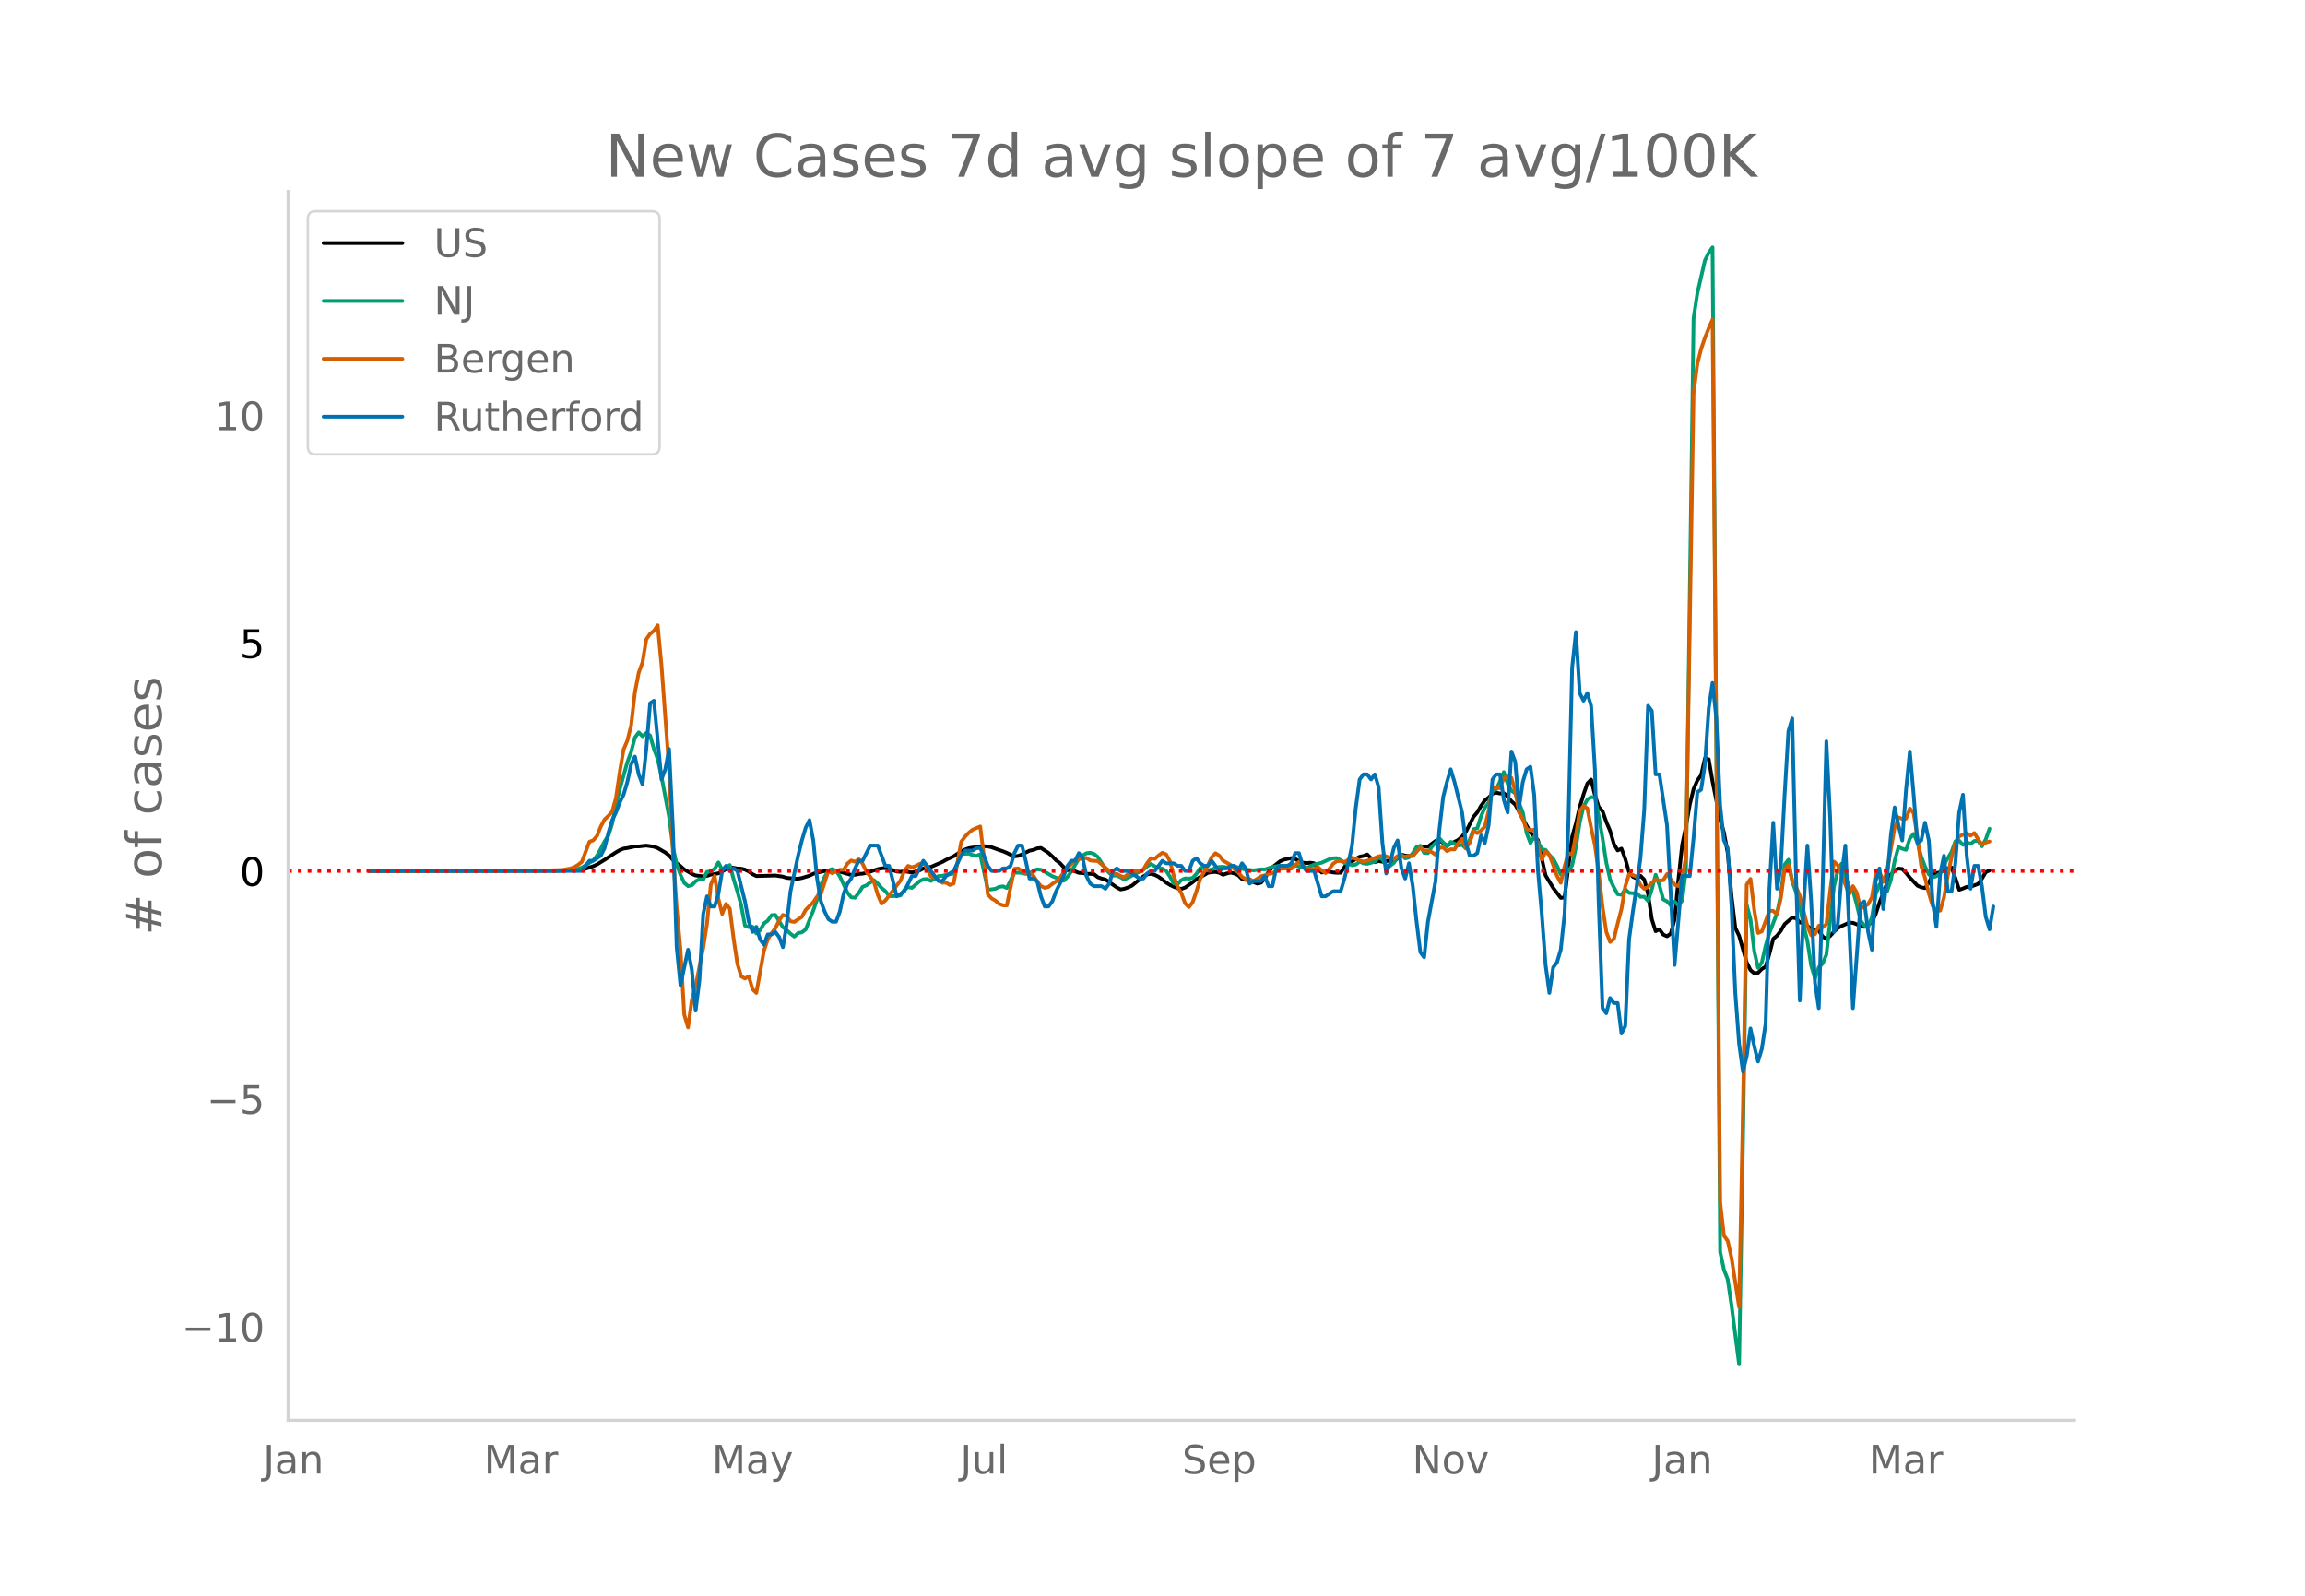 <svg height="864" viewBox="0 0 936 648" width="1248" xmlns="http://www.w3.org/2000/svg" xmlns:xlink="http://www.w3.org/1999/xlink"><defs><style>*{stroke-linecap:butt;stroke-linejoin:round}</style></defs><g id="figure_1"><path d="M0 648h936V0H0z" style="fill:#fff" id="patch_1"/><g id="axes_1"><path d="M117 576.72h725.4V77.76H117z" style="fill:none" id="patch_2"/><path clip-path="url(#p79d75ac873)" d="m149.973 353.66 77.039-.134 7.704-.279 1.54-.165 1.541-.304 3.082-1.022 1.54-.722 3.082-1.887 4.623-3.06 1.54-.883 1.541-.623 1.54-.21 3.082-.673 1.541.008 3.082-.334 3.081.452 1.541.566 3.082 1.772 1.54 1.24 1.541 1.798 1.541 1.322 1.54 1.16 1.542 1.385 3.081 1.778 1.54.644 3.083.364 1.54-.197 1.541-.532 1.54-.176 1.542-.335 1.54-.716 1.541-.951 1.541-.722 1.54.15 1.542.318 1.54.043 1.541.383 1.54.782 1.542 1.09 1.54.744 7.704-.216 3.082.468 1.54.48 3.082.307 1.541.055 1.54-.304 3.082-.933 1.541-.752 1.541-.497 3.082-.63 3.081.113 1.54-.123 1.542.265 4.622 1.32 1.54-.069 1.542-.328 1.54-.121 1.541-.294 4.622-1.55 1.541-.33 1.541-.08 1.54.266 3.082 1.12 1.541.13 1.54-.236 3.083.493 3.081-.826 1.54-.786 1.542-.46 1.54-.185 4.623-2.007 1.54-.873 3.082-1.447 3.082-1.979 1.54-.744 1.541-.544 1.541-.263 1.54-.105 3.082-.445 1.541.103 1.54.324 3.082 1.123 1.541.509 1.541.64 1.54.781 1.542.61 1.54-.14 1.541-.621 3.082-1.523 1.54-.3 1.541-.627 1.541-.177 3.082 2.008 1.54 1.41 1.541 1.598 1.541 1.112 1.54 1.667 1.542 1.24 1.54-.143 3.082 1.236 1.54.05 1.541.356 1.541-.015 1.541.139 1.54 1.226 1.542.554 1.54.366 4.623 3.244 1.54.798 1.541-.28 1.541-.545 1.54-.719 3.082-2.517 1.541-1.242 1.541-.82 1.54-.192 1.542.4 1.54.769 1.541 1.108 1.54 1.252 1.542.943 1.54.768 1.541.575 1.541.27 1.54-.523 3.082-2.2 1.541-1.219 1.54-.897 1.542-.765 1.54-.932 1.541-.236 1.541-.121 1.54.36 1.542.804 1.54-.53 1.541-.348 1.54.372 1.542.686 1.54 1.575 1.541.357 1.541-.267 1.54 1.104 1.542.626 1.54-.344 1.541-1.716 1.541-2.786 1.54-1.75 3.082-2.421 1.541-.674 3.082-.664 1.54.332 1.541.906 1.541.634 1.54.171 1.542-.147 1.54.224 1.541 2.17 1.54 1.584 1.542-.366 1.54.026 1.541.31 1.541.143 1.54-.059 1.542-2.27 1.54-2.043 1.541-.19 1.541-1.105 1.54-.87 1.542-.298 1.54-.618 3.082 3.14 1.54-.474 1.541.294 3.082-.488 1.54.54 3.082-2.974 1.541.447 1.54.095 1.542-.238 1.54-1.613 1.541-1.924 3.082.008 3.081-2.294 1.541-.316 1.54 1.177 1.542 1.01 4.622-2.305 1.54-1.363 1.542-1.93 3.081-6.058 1.541-1.829 1.54-2.667 1.542-2.181 1.54-1.165 1.541-1.573 1.54-.408 1.542.349 1.54-.13 1.541 1.483 1.541 1.775 1.54 1.371 6.164 11.31 3.081 3.176 1.541 7.45 1.541 6.84 3.082 5.058 3.081 4.037 1.54-.13 3.083-24.717 1.54-5.398 1.541-6.647 1.54-5.094 1.542-4.466 1.54-1.567 1.541 6.295 1.541 4.818 1.54 1.673 1.542 4.395 1.54 3.639 1.541 5.302 1.54 2.632 1.542-.721 1.54 4.187 1.541 5.396 1.541 1.821 1.54.733 1.542-1.108 1.54 1.552 1.541 5.79 1.54 10.298 1.542 4.859 1.54-.74 1.541 2.106 1.541.707 1.54-1.106 1.542-5.803 1.54-16.046 1.541-14.275 1.541-7.44 1.54-8.813 1.542-6.325 1.54-3.466 1.541-2.159 1.54-6.84 1.542.384 1.54 9.053 3.082 15.33 1.54 5.343 1.542 8.32 1.54 17.496 1.541 12.905 1.54 3.237 3.082 10.78 1.541 3.165 1.541 1.29 1.54-.217 1.542-1.572 1.54-.888 1.541-5.306 1.54-6.027 1.542-1.275 1.54-1.986 1.541-2.685 3.082-2.675 1.54.283 1.541 1.685 1.541.26 1.541 1.077 1.54 1.412 3.082.57 1.541 2.38 1.54 1.087 1.542-1.309 1.54-1.709 1.541-1.457 1.541-.845 3.082-1.359 1.54.06 1.541.59 1.54.76 1.542.295 1.54-.794 1.541-1.157 1.541-3.243 1.54-4.662 3.082-7.857 1.541-3.536 1.54-1.709 1.542-.71 1.54.145 1.541 1.627 1.541 1.885 3.082 3.269 1.54.684 1.541.309 1.541-2.205 1.54-3.26 1.542-.65 1.54-.28 1.541-.964 1.54-.593 1.542-.431 1.54 4.311 1.541 4.755 1.541-.527 1.54-.66 1.542-.048 3.081-1.15 1.54-2.152 1.542-2.625 1.54-.671h0" style="fill:none;stroke:#000;stroke-linecap:round;stroke-width:1.5" id="line2d_1"/><path clip-path="url(#p79d75ac873)" d="m149.973 353.656 77.039-.097 4.622-.228 1.54-.185 1.542-.323 1.54-.485 4.623-2.912 1.54-1.964 1.541-2.792 1.541-3.04 1.541-2.27 1.54-4.85 1.542-7.466 1.54-6.573 3.082-10.99 1.54-4.163 1.541-5.855 1.541-2.039 1.541 1.567 1.54-1.358 1.542 1.05 1.54 5.42 1.541 4.142 1.54 7.086 3.082 16.33 1.541 12.11 1.541 7.222 1.54 4.224 1.542 3.27 1.54 1.337 1.541-.351 1.54-1.648 1.542-.827 1.54.17 1.541-3.159 1.541-.104 1.54-1.092 1.542-2.609 1.54 2.96 3.082-1.889 1.54 5.685 1.542 5.06 1.54 5.519 1.541 8.323 1.54.635 1.542-.212 1.54 2.755 1.541-1.293 1.541-2.761 1.54-1.123 1.542-2.236 1.54-.092 3.082 4.962 1.54 1.231L321 379.15l1.541 1.172 1.541-1.431 1.54-.304 1.542-1.17 3.081-7.672 1.541-4.477 1.54-5.848 1.542-3.357 1.54-2.538 1.541-.664 1.54.734 1.542 2.236 3.081 6.603 1.541 1.926 1.54.168 1.542-1.943 1.54-2.466 1.541-.604 1.54-1.188 1.542-.931 1.54 1.399 1.541 1.794 1.541 1.256 1.54 1.997 1.542.06 3.081-.27 1.54-2.341 1.542-1.06 1.54.307 3.082-2.683 1.54-.81 1.542-.11 1.54.795 1.541-.904 1.541-1.088 1.54-.085 1.542-.402 3.081-.553 1.54-4.196 1.542-3.78 3.081-.075 1.541.564 1.54.327 1.542-.642 3.081 14.335 1.54-.106 1.542-.234 1.54-.768 1.541-.208 1.541.672 3.082-6.208 1.54-.025 1.541.11 1.541.413 1.54-.32 1.542-.852 1.54-.718 1.541.189 1.54.825 3.082 1.8 1.541.606 1.541.891 1.54.353 1.542-1.58 1.54-2.198 3.082-5.193 1.54-1.282 1.541-.927 1.541-.19 1.541.496 1.54 1.212 3.082 4.864 1.541 1.639 1.54 1.06 1.542-.054 1.54.752 1.541.89 3.082-1.564 4.622-2.404 1.541-1.386 1.54-.96 1.542.943 1.54.625 1.541.3 1.54.945 1.542 2.3 1.54 2.824 1.541.317 1.541-1.716 1.54-.69 1.542.12 1.54-.278 1.541-1.722 1.54-2.362 1.542.176 1.54.9 4.623-1.486 1.54-.04 1.541.24 1.541-.381 1.54-.07 3.083 1.033 1.54.28 3.082.356 3.081-.417 1.541.032 3.082-1.027 3.081-.48 1.541.263 1.54-.123 1.542-.48 1.54.24 3.082.86 1.54.218 3.082-1.47 3.082-.737 3.081-1.401 1.541-.396 1.541-.082 1.54.869 1.542 1.131 1.54.153 1.541.757 1.541-.287 1.54-1.206 1.542.738 1.54.177 3.082-.84 1.54-1.733 1.541.812 1.541 2.532 1.541.058 1.54-1.174 1.542-2.474 1.54-.863 1.541 1.483 1.54-.38 1.542-1.718 1.54-2.54 1.541-.5 1.541 2.91 1.54.086 1.542-2.569 1.54-1.585 1.541-1.899 3.082 3.372 1.54-1.888 3.082 1.494 1.54-.333 1.542 1.535 1.54-3.485 1.541-4.339 1.541-.412 1.54-4.92 1.542-3.454 1.54-2.056 1.541-4.61 1.54-.773 1.542-3.33 1.54-3.67 1.541 4.747 1.541 2.842 1.54 1.006 3.082 7.842 1.541 8.355 1.54 4.027 1.542-2.554 1.54 2.092 1.541 2.94 1.541.338 1.54 2.005 1.542 1.578 1.54 2.789 1.541 3.552 3.082-1.252 1.54-2.398 1.541-7.415 1.541-10.011 1.54-6.556 1.542-2.77 1.54-.968 1.541.164 1.541 7.598 1.54 8.901 1.542 9.934 1.54 6.814 1.541 3.227 1.54 2.768 1.542.242 1.54-2.268 1.541 1.5 1.541.145 1.54-.074 1.542 1.52 1.54-.036 1.541 1.735 1.54-4.745 1.542-5.9 1.54 4.292 1.541 5.69 1.541.814 1.54 1.662 1.542-1.582 1.54 1.659 1.541-2.086 1.541-12.562 3.082-223.875 1.54-10.157 3.082-13.364 1.54-3.118 1.541-2.156 3.082 407.887 1.54 7.213 1.542 3.992 1.54 10.515 3.082 23.993 1.54-88.83 1.541-97.771 1.541 5.837 1.541 13.015 1.54 6.73 1.542-2.236 1.54-6.817 1.541-5.145 3.082-8.078 1.54-7.552 1.541-12.102 1.541-1.973 1.54 8.807 1.542 4.333 1.54 5.725 1.541 7.749 1.541 6.43 1.54 9.99 1.542 5.175 1.54-4.545 1.541-1.493 1.54-3.671 3.082-27.622 1.541-6.56 1.541-2.707 1.54 4.67 1.542 5.04 1.54 1.132 1.541 5.721 1.54 6.52 1.542 1.992 1.54.672 1.541-4.041 1.541-9.359 1.54-3.92 1.542 2.681 1.54.108 1.541-4.651 1.54-7.749 1.542-5.595 1.54.69 1.541.458 1.541-4.614 1.54-1.877 1.542 3.561 1.54 5.664 1.541 4.037 1.541 3.193 1.54 1.205 1.542-.461 1.54-1.093 1.541-3.597 3.082-5.24 1.54-4.273 1.541-.221 1.541 1.685 1.54-1.041 1.542.648 1.54-1.18 1.541-.074 1.54 2.228 1.542-2.783 1.54-4.345h0" style="fill:none;stroke:#009e73;stroke-linecap:round;stroke-width:1.5" id="line2d_2"/><path clip-path="url(#p79d75ac873)" d="m149.973 353.656 67.794-.1 6.163-.143 4.623-.162 3.081-.587 1.54-.527 1.542-.931 1.54-1.236 3.082-8.143 1.54-.607 1.542-1.742 1.54-3.829 1.541-2.896 1.541-1.459 1.54-1.721 1.542-5.55 1.54-10.533 1.541-9.095 1.54-3.646 1.542-6.158 1.54-13.45 1.541-7.96 1.541-4.233 1.54-9.358 1.542-2.188 1.54-1.236 1.541-2.228 1.54 16.245 3.082 41.91 1.541 33.846 1.541 22.727 1.54 16.812 1.542 26.535 1.54 5.185 1.541-11.201 1.54-5.651 3.083-15.435 1.54-9.925 1.541-15.78 1.54-3.544 1.542 9.378 1.54 6.057 1.541-4.052 1.541 1.904 1.54 12.154 1.542 10.25 1.54 5.104 1.541.89 1.54-.91 1.542 5.266 1.54 1.478 3.082-17.095 1.54-4.639 1.542-2.512 1.54-1.985 1.541-3.16 1.54-2.268 1.542.527 1.54 2.066 1.541.243 3.082-2.046 1.54-2.836 3.082-3.12 1.541-2.268 1.54-1.073 3.082-9.44 1.541 1.054 1.54-.79 1.542-.628 1.54.02 1.541-2.552 1.541-1.256 1.54.506 1.542-.992 1.54 1.762 1.541 3.282 1.54 1.944 1.542 2.248 1.54 5.145 1.541 3.606 1.541-1.276 6.163-8.102 1.54-3.87 1.542-2.065 1.54.587 1.541-.527 1.541-.85 1.54-.446 1.542 2.107 1.54 3.423 1.541.527 1.541.83 1.54 1.175 1.542-.02 1.54.931 1.541-.587 3.082-16.995 1.54-2.025 1.541-1.6 1.541-1.236 3.082-1.296 1.54 12.66 1.541 14.908 1.54 1.64 1.542.892 1.54 1.336 1.541.568 1.541.06 3.082-14.887 1.54-.163 1.541 1.054 1.541.85 1.54-.06 1.542 1.053 1.54 2.512 1.541 1.782 1.54.71 1.542-.386 1.54-1.215 1.541-1.033 1.541-1.479 1.54-2.106 1.542-1.844 3.081-3.18 1.54-.445 1.542-.142 1.54-.304 1.541 1.013 3.082.263 6.163 5.287 1.54-.122 1.541.892 1.541.465 1.541-1.336 1.54-.932 3.082-.345 1.541-.486 1.541-2.633 1.54-1.985 1.542.284 1.54-1.357 1.541-1.135 1.54.669 1.542 2.754 1.54 5.834 1.541 4.517 1.541 2.633 1.54 4.132 1.542 1.56 1.54-2.046 1.541-4.497 1.54-5.003 3.082-5.428 1.541-3.342 1.541-1.58 1.54.952 1.542 2.046 3.081 1.742 1.54 1.742 1.542 1.276 1.54 1.843 1.541.87 1.541.203 1.54.628 1.542-.911 1.54-1.053 1.541-.365 1.541-.587 1.54-.243 3.082-1.803 3.082-.203 1.54.142 3.082-2.816 3.082 2.877 1.54.324 1.541-.365 1.541-.648 1.54 1.337 1.542 1.094 1.54-1.742 1.541-2.066 1.541-1.074h1.54l1.542.365 3.081-1.742 1.541.445 1.54.73 1.542.384 1.54-.303 3.082-1.155 1.54-.668 1.541-.203 1.541.182 1.541.79 1.54.284 1.542-1.215h1.54l1.541.303 1.54-.344 1.542.162 1.54-1.944 1.541-1.459 1.541 1.175 1.54-.081 1.542.648 1.54 1.053 1.541-2.775 1.54-.222 1.542 1.539 1.54-.75 1.541.061 1.541-2.592 1.54-1.702 1.542 3.646 1.54-2.066 1.541-4.618 1.541.729 1.54-1.074 1.542-1.62 1.54-6.421 1.541-9.52 1.54.263 1.542.122 1.54-4.193 1.541-.588 1.541.628 1.54 5.348 1.542 8.487 1.54 2.977 1.541 3.788 1.54.648 1.542-.263 1.54 6.907 1.541 5.186 1.541-3.2 1.54 1.437 1.542 3.95 1.54 4.457 1.541 2.815 1.54-6.684 1.542-5.368 1.54.608 1.541-8.001 1.541-9.763 1.54-2.006 1.542.993 1.54 7.88 1.541 7.048 1.541 11.262 1.54 13.794 1.542 10.189 1.54 4.091 1.541-1.195 1.54-6.34 1.542-5.854 1.54-9.236 1.541-4.922 1.541.385 1.54.648 1.542 3.423 1.54 1.499 1.541-.77 1.54-1.762 1.542-1.215 1.54.405 1.541-.122 1.541-2.511 3.082 4.294 1.54.587 1.541-3.605 1.541-8.265 3.082-188.214 1.54-12.052 1.541-6.037 1.54-4.517 1.542-3.889 1.54-3.504 1.541 171.504 1.541 186.878 1.54 13.632 1.542 2.167 1.54 6.907 3.082 19.912 1.54-78.713 1.541-92.832 1.541-2.309 1.541 12.74 1.54 9.217 1.542-.648 3.081-8.426 1.54.141 1.542 1.439 1.54-6.705 1.541-11.708 1.541-1.701 1.54 6.42 1.542 2.432 1.54 3.727 3.082 12.274 1.54 3.667 1.542-.426 1.54-3.443 1.541.668 1.54-1.235 1.542-13.51 1.54-11.931 1.541 1.458 1.541 3.727 3.082 8.143 1.54-3.363 1.541 2.553 1.54 6.522 1.542-.75 1.54-.992 1.541-2.836 1.541-9.58 1.54-.831 1.542 4.193 1.54-4.538 3.082-17.642 1.54-4.031 1.542.608 1.54-.102 1.541-4.091 1.54 1.884 1.542 9.864 1.54 11.627 1.541 4.76 1.541 6.32 1.54 5.063 1.542 1.904 1.54.02 1.541-5.367 1.54-8.953 1.542-7.373 1.54-5.47 1.541-3.017 3.082-1.236 1.54.973 1.541-1.054 1.541 2.552 1.54 2.168 1.542-.83 1.54-.467h0" style="fill:none;stroke:#d55e00;stroke-linecap:round;stroke-width:1.5" id="line2d_3"/><path clip-path="url(#p79d75ac873)" d="M149.973 353.656h86.283l3.082-4.126h1.54l3.082-2.063 1.541-3.095 1.541-6.19 1.54-5.159 1.542-3.094 1.54-4.127 1.541-3.095 1.54-5.158 1.542-7.222 1.54-3.095 1.541 7.222 1.541 4.126 1.54-14.443 1.542-18.57 1.54-1.031 3.082 31.981 1.54-4.126 1.541-8.254 1.541 31.981 1.541 48.488 1.54 15.475 3.082-14.443 1.541 8.253 1.54 16.506 1.542-12.38 1.54-26.822 1.541-7.222 1.541 4.127h1.54l1.542-5.159 1.54-9.285 1.541-2.063 1.541 2.063 1.54-1.031 1.542 1.031 3.081 12.38 1.54 8.253 1.542 4.127 1.54-2.063 1.541 5.158 1.541 2.063 1.54-4.126h1.542l1.54-1.032 1.541 2.063 1.54 4.127 1.542-9.285 1.54-13.411 3.082-14.443 1.54-6.19 1.542-5.159 1.54-3.095 1.541 8.254 1.541 15.474 1.54 9.285 1.542 4.127 1.54 3.095 1.541 1.031h1.54l1.542-4.126 1.54-7.222 1.541-4.126 1.541-2.064 1.54-4.126 1.542-3.095h1.54l3.082-6.19h3.081l3.082 8.253h1.54l3.082 12.38 3.082-2.063 3.082-6.19h1.54l3.082-6.19 6.163 8.253h1.54l1.542-2.063 3.081-2.064 3.082-6.19 1.54-2.063h3.082l1.54-1.031h1.542l1.54 3.095 1.541 4.126 1.54 2.063h3.082l1.541-1.031h1.541l1.54-1.032 1.542-5.158 1.54-3.095h1.541l1.541 6.19 1.54 7.221h1.542l1.54 1.032 1.541 6.19 1.54 4.127h1.542l1.54-2.064 1.541-4.126 3.082-6.19 1.54-4.127 1.541-2.063h1.541l1.54-3.095 1.542 2.063 1.54 7.222 1.541 3.095 1.541 1.031h3.082l1.54 1.032 1.541-2.063 1.54-5.159 1.542-1.031 1.54 1.031h3.082l4.622 3.095h1.541l1.541-2.063 1.54-1.032h1.542l3.081-4.126 1.54 1.032h3.082l1.541 1.031h1.541l1.54 2.063h1.542l1.54-4.126 1.541-1.032 1.54 2.064 1.542 1.031h1.54l1.541-2.063 3.082 4.126 1.54-1.031h1.541l1.541-1.032h1.54l1.542 2.063 1.54-3.094 1.541 2.063 1.541 6.19 1.54-1.032h3.082l1.541-2.063 1.541 4.126h1.54l1.542-7.221 1.54-1.032h3.082l1.54-1.031 1.541-4.127h1.541l1.541 5.158 1.54 2.063h3.082l3.082 10.317h1.54l3.082-2.063h3.082l1.54-5.159 1.541-6.19 1.541-7.221 1.541-15.475 1.54-11.348 1.542-2.063h1.54l1.541 2.063 1.54-2.063 1.542 5.158 1.54 22.696 1.541 12.38 1.541-4.126 1.54-6.19 1.542-3.095 1.54 11.348 1.541 4.126 1.54-6.19 1.542 9.285 1.54 14.443 1.541 12.38 1.541 2.064 1.54-14.444 3.082-16.506 1.541-20.633 1.54-13.411 1.542-6.19 1.54-5.158 1.541 5.158 3.082 12.38 1.54 12.38 1.541 5.158h1.541l1.541-1.032 1.54-7.222 1.542 3.095 1.54-7.221 1.541-18.57 1.54-2.063h1.542l1.54 10.316 1.541 5.159 1.541-24.76 1.54 4.127 1.542 18.57 1.54-10.317 1.541-5.158 1.54-1.032 1.542 11.348 1.54 30.95 1.541 17.538 1.541 20.633 1.54 11.348 1.542-10.317 1.54-2.063 1.541-5.158 1.54-14.443 1.542-36.108 1.54-63.962 1.541-14.444 1.541 24.76 1.54 3.095 1.542-3.095 1.54 5.158 1.541 25.792 1.541 54.677 1.54 42.298 1.542 2.063 1.54-6.19 1.541 2.063h1.54l1.542 12.38 1.54-3.095 1.541-35.076 1.541-11.348 1.54-10.317 1.542-11.348 1.54-19.601 1.541-42.298 1.54 2.064 1.542 25.79h1.54l3.082 20.634 3.082 56.74 3.081-36.107h3.082l1.54-15.475 1.541-18.57 1.541-1.031 1.54-10.317 1.542-22.696 1.54-10.317 1.541 14.444 1.541 35.076 1.54 14.443 1.542 3.095 1.54 23.728 1.541 35.076 1.54 20.633 1.542 11.348 1.54-6.19 1.541-11.348 1.541 7.221 1.54 6.19 1.542-5.158 1.54-10.317 1.541-54.677 1.54-26.823 1.542 26.823 1.54-9.285 1.541-28.886 1.541-25.791 1.54-5.158 1.542 63.962 1.54 50.55 1.541-38.17 1.541-24.76 1.54 22.696 1.542 33.013 1.54 10.317 1.541-48.488 1.54-59.836 1.542 30.95 1.54 46.424 1.541-3.095 1.541-19.601 1.54-12.38 3.082 66.026 3.082-42.298 1.54-1.032 1.541 12.38 1.541 7.222 1.541-27.855 1.54-5.158 1.542 16.506 1.54-12.38 1.541-17.538 1.54-11.348 1.542 7.222 1.54 6.19 1.541-20.633 1.541-15.475 1.54 17.538 1.542 19.601 1.54-1.031 1.541-7.222 1.541 7.222 1.54 24.76 1.542 10.316 1.54-21.665 1.541-7.221 1.54 14.443h1.542l1.54-11.348 1.541-20.633 1.541-7.222 1.54 24.76 1.542 13.411 1.54-9.285h1.541l1.54 8.253 1.542 12.38 1.54 5.158 1.541-9.284h0" style="fill:none;stroke:#0072b2;stroke-linecap:round;stroke-width:1.5" id="line2d_4"/><path clip-path="url(#p79d75ac873)" d="M117 353.656h725.4" style="fill:none;stroke:red;stroke-dasharray:1.5,2.475;stroke-dashoffset:0;stroke-width:1.5" id="line2d_5"/><path d="M117 576.72V77.76" style="fill:none;stroke:#d3d3d3;stroke-linecap:square;stroke-linejoin:miter;stroke-width:1.25" id="patch_3"/><path d="M117 576.72h725.4" style="fill:none;stroke:#d3d3d3;stroke-linecap:square;stroke-linejoin:miter;stroke-width:1.25" id="patch_4"/><g id="matplotlib.axis_1"><g id="xtick_1"><g style="fill:#696969" transform="matrix(.16 0 0 -.16 106.825 598.378)" id="text_1"><defs><path d="M9.813 72.906h9.859V5.078q0-13.187-5-19.14-5-5.954-16.094-5.954h-3.75v8.297h3.078q6.531 0 9.219 3.672Q9.813-4.39 9.813 5.078z" id="DejaVuSans-74"/><path d="M34.281 27.484q-10.89 0-15.093-2.484-4.204-2.484-4.204-8.5 0-4.781 3.157-7.594 3.156-2.797 8.562-2.797 7.485 0 12 5.297 4.516 5.297 4.516 14.078v2zm17.922 3.72V0H43.22v8.297Q40.14 3.328 35.547.953q-4.594-2.375-11.234-2.375-8.391 0-13.36 4.719Q6 8.016 6 15.922q0 9.219 6.172 13.906 6.187 4.688 18.437 4.688h12.61v.89q0 6.203-4.078 9.594-4.078 3.39-11.453 3.39-4.688 0-9.141-1.124-4.438-1.125-8.531-3.375v8.312q4.921 1.906 9.562 2.844 4.64.953 9.031.953 11.875 0 17.735-6.156 5.86-6.14 5.86-18.64z" id="DejaVuSans-97"/><path d="M54.89 33.016V0h-8.984v32.719q0 7.765-3.031 11.61-3.031 3.858-9.078 3.858-7.281 0-11.484-4.64-4.204-4.625-4.204-12.64V0H9.08v54.688h9.03v-8.5q3.235 4.937 7.594 7.374Q30.078 56 35.797 56q9.422 0 14.25-5.828 4.844-5.828 4.844-17.156z" id="DejaVuSans-110"/></defs><use xlink:href="#DejaVuSans-74"/><use x="29.492" xlink:href="#DejaVuSans-97"/><use x="90.771" xlink:href="#DejaVuSans-110"/></g></g><g id="xtick_2"><g style="fill:#696969" transform="matrix(.16 0 0 -.16 196.51 598.378)" id="text_2"><defs><path d="M9.813 72.906h14.703l18.593-49.61 18.703 49.61h14.704V0H66.89v64.016l-18.797-50h-9.907l-18.796 50V0H9.813z" id="DejaVuSans-77"/><path d="M41.11 46.297q-1.516.875-3.297 1.281Q36.03 48 33.89 48q-7.625 0-11.703-4.953-4.079-4.953-4.079-14.234V0H9.08v54.688h9.03v-8.5q2.844 4.984 7.375 7.39Q30.031 56 36.531 56q.922 0 2.047-.125 1.125-.11 2.484-.36z" id="DejaVuSans-114"/></defs><use xlink:href="#DejaVuSans-77"/><use x="86.279" xlink:href="#DejaVuSans-97"/><use x="147.559" xlink:href="#DejaVuSans-114"/></g></g><g id="xtick_3"><g style="fill:#696969" transform="matrix(.16 0 0 -.16 289.052 598.378)" id="text_3"><defs><path d="M32.172-5.078q-3.797-9.766-7.422-12.735-3.61-2.984-9.656-2.984H7.906v7.516h5.282q3.703 0 5.75 1.765Q21-9.766 23.483-3.219l1.61 4.094-22.11 53.813H12.5l17.094-42.766 17.093 42.766h9.516z" id="DejaVuSans-121"/></defs><use xlink:href="#DejaVuSans-77"/><use x="86.279" xlink:href="#DejaVuSans-97"/><use x="147.559" xlink:href="#DejaVuSans-121"/></g></g><g id="xtick_4"><g style="fill:#696969" transform="matrix(.16 0 0 -.16 389.927 598.378)" id="text_4"><defs><path d="M8.5 21.578v33.11h8.984V21.922q0-7.766 3.016-11.656 3.031-3.875 9.094-3.875 7.265 0 11.484 4.64 4.234 4.64 4.234 12.656v31h8.985V0h-8.984v8.406Q42.047 3.422 37.718 1q-4.313-2.422-10.032-2.422-9.421 0-14.312 5.86Q8.5 10.296 8.5 21.578zM31.11 56z" id="DejaVuSans-117"/><path d="M9.422 75.984h8.984V0H9.422z" id="DejaVuSans-108"/></defs><use xlink:href="#DejaVuSans-74"/><use x="29.492" xlink:href="#DejaVuSans-117"/><use x="92.871" xlink:href="#DejaVuSans-108"/></g></g><g id="xtick_5"><g style="fill:#696969" transform="matrix(.16 0 0 -.16 480.028 598.378)" id="text_5"><defs><path d="M53.516 70.516V60.89q-5.61 2.687-10.594 4-4.984 1.328-9.625 1.328-8.047 0-12.422-3.125t-4.375-8.89q0-4.845 2.906-7.313 2.907-2.453 11.016-3.97l5.953-1.218q11.031-2.11 16.281-7.406 5.25-5.297 5.25-14.172 0-10.61-7.11-16.078-7.093-5.469-20.812-5.469-5.172 0-11.015 1.172Q13.14.922 6.89 3.219v10.156q6-3.36 11.765-5.078 5.766-1.703 11.328-1.703 8.438 0 13.032 3.312 4.593 3.328 4.593 9.485 0 5.359-3.297 8.39-3.296 3.032-10.812 4.547L27.484 33.5q-11.03 2.188-15.968 6.875-4.922 4.688-4.922 13.047 0 9.672 6.812 15.234 6.813 5.563 18.766 5.563 5.14 0 10.453-.938 5.328-.922 10.89-2.765z" id="DejaVuSans-83"/><path d="M56.203 29.594v-4.39H14.891q.593-9.282 5.593-14.142 5-4.859 13.938-4.859 5.172 0 10.031 1.266 4.86 1.265 9.656 3.812v-8.5Q49.266.734 44.187-.344 39.11-1.422 33.892-1.422q-13.094 0-20.735 7.61-7.64 7.625-7.64 20.625 0 13.421 7.25 21.296Q20.016 56 32.328 56q11.031 0 17.453-7.11 6.422-7.093 6.422-19.296zm-8.984 2.64q-.094 7.36-4.125 11.75-4.032 4.407-10.672 4.407-7.516 0-12.031-4.25-4.516-4.25-5.203-11.97z" id="DejaVuSans-101"/><path d="M18.11 8.203v-29H9.077v75.484h9.031v-8.296q2.844 4.875 7.157 7.234Q29.594 56 35.594 56q9.968 0 16.187-7.906 6.235-7.907 6.235-20.797T51.78 6.484q-6.218-7.906-16.187-7.906-6 0-10.328 2.375-4.313 2.375-7.157 7.25zm30.578 19.094q0 9.906-4.079 15.547-4.078 5.64-11.203 5.64-7.14 0-11.218-5.64-4.079-5.64-4.079-15.547 0-9.906 4.078-15.547 4.079-5.64 11.22-5.64 7.124 0 11.202 5.64t4.078 15.547z" id="DejaVuSans-112"/></defs><use xlink:href="#DejaVuSans-83"/><use x="63.477" xlink:href="#DejaVuSans-101"/><use x="125" xlink:href="#DejaVuSans-112"/></g></g><g id="xtick_6"><g style="fill:#696969" transform="matrix(.16 0 0 -.16 573.48 598.378)" id="text_6"><defs><path d="M9.813 72.906h13.28l32.329-60.984v60.984h9.562V0h-13.28L19.39 60.984V0H9.813z" id="DejaVuSans-78"/><path d="M30.61 48.39q-7.22 0-11.422-5.64-4.204-5.64-4.204-15.453 0-9.813 4.172-15.453 4.188-5.64 11.453-5.64 7.188 0 11.375 5.655 4.203 5.672 4.203 15.438 0 9.719-4.203 15.406-4.187 5.688-11.375 5.688zm0 7.61q11.718 0 18.406-7.625 6.703-7.61 6.703-21.078 0-13.422-6.703-21.078-6.688-7.64-18.407-7.64-11.765 0-18.437 7.64-6.656 7.656-6.656 21.078 0 13.469 6.656 21.078Q18.844 56 30.609 56z" id="DejaVuSans-111"/><path d="M2.984 54.688H12.5L29.594 8.797l17.093 45.89h9.516L35.687 0H23.485z" id="DejaVuSans-118"/></defs><use xlink:href="#DejaVuSans-78"/><use x="74.805" xlink:href="#DejaVuSans-111"/><use x="135.986" xlink:href="#DejaVuSans-118"/></g></g><g id="xtick_7"><g style="fill:#696969" transform="matrix(.16 0 0 -.16 670.75 598.378)" id="text_7"><use xlink:href="#DejaVuSans-74"/><use x="29.492" xlink:href="#DejaVuSans-97"/><use x="90.771" xlink:href="#DejaVuSans-110"/></g></g><g id="xtick_8"><g style="fill:#696969" transform="matrix(.16 0 0 -.16 758.896 598.378)" id="text_8"><use xlink:href="#DejaVuSans-77"/><use x="86.279" xlink:href="#DejaVuSans-97"/><use x="147.559" xlink:href="#DejaVuSans-114"/></g></g></g><g id="matplotlib.axis_2"><g id="ytick_1"><g style="fill:#696969" transform="matrix(.16 0 0 -.16 73.733 544.782)" id="text_9"><defs><path d="M10.594 35.5h62.593v-8.297H10.594z" id="DejaVuSans-8722"/><path d="M12.406 8.297h16.11v55.625l-17.532-3.516v8.985l17.438 3.515h9.86V8.296H54.39V0H12.406z" id="DejaVuSans-49"/><path d="M31.781 66.406q-7.61 0-11.453-7.5Q16.5 51.422 16.5 36.375q0-14.984 3.828-22.484 3.844-7.5 11.453-7.5 7.672 0 11.5 7.5 3.844 7.5 3.844 22.484 0 15.047-3.844 22.531-3.828 7.5-11.5 7.5zm0 7.813q12.266 0 18.735-9.703 6.468-9.688 6.468-28.141 0-18.406-6.468-28.11-6.47-9.687-18.735-9.687-12.25 0-18.718 9.688-6.47 9.703-6.47 28.109 0 18.453 6.47 28.14Q19.53 74.22 31.78 74.22z" id="DejaVuSans-48"/></defs><use xlink:href="#DejaVuSans-8722"/><use x="83.789" xlink:href="#DejaVuSans-49"/><use x="147.412" xlink:href="#DejaVuSans-48"/></g></g><g id="ytick_2"><g style="fill:#696969" transform="matrix(.16 0 0 -.16 83.912 452.258)" id="text_10"><defs><path d="M10.797 72.906h38.719v-8.312H19.828v-17.86q2.14.735 4.281 1.094 2.157.36 4.313.36 12.203 0 19.328-6.688 7.14-6.688 7.14-18.11 0-11.765-7.328-18.296-7.328-6.516-20.656-6.516-4.593 0-9.36.781-4.75.782-9.827 2.344v9.922q4.39-2.39 9.078-3.563 4.687-1.171 9.906-1.171 8.453 0 13.375 4.437 4.938 4.438 4.938 12.063 0 7.609-4.938 12.047-4.922 4.453-13.375 4.453-3.953 0-7.89-.875-3.922-.875-8.016-2.735z" id="DejaVuSans-53"/></defs><use xlink:href="#DejaVuSans-8722"/><use x="83.789" xlink:href="#DejaVuSans-53"/></g></g><g id="ytick_3"><use xlink:href="#DejaVuSans-48" transform="matrix(.16 0 0 -.16 97.32 359.735)" id="text_11"/></g><g id="ytick_4"><use xlink:href="#DejaVuSans-53" transform="matrix(.16 0 0 -.16 97.32 267.212)" id="text_12"/></g><g id="ytick_5"><g style="fill:#696969" transform="matrix(.16 0 0 -.16 87.14 174.689)" id="text_13"><use xlink:href="#DejaVuSans-49"/><use x="63.623" xlink:href="#DejaVuSans-48"/></g></g><g style="fill:#696969" transform="matrix(0 -.2 -.2 0 65.573 379.813)" id="text_14"><defs><path d="M51.125 44H36.922l-4.11-16.313h14.313zm-7.328 27.781-5.078-20.265h14.265L58.11 71.78h7.813L60.89 51.516h15.234V44h-17.14l-4-16.313h15.53V20.22H53.079L48 0h-7.813l5.032 20.219H30.906L25.875 0h-7.86l5.079 20.219H7.719v7.468h17.187L29 44H13.281v7.516h17.625l4.985 20.265z" id="DejaVuSans-35"/><path d="M37.11 75.984V68.5h-8.594q-4.828 0-6.72-1.953-1.874-1.953-1.874-7.031v-4.828h14.797v-6.985H19.922V0H10.89v47.703H2.297v6.984h8.594V58.5q0 9.125 4.25 13.297 4.25 4.187 13.468 4.187z" id="DejaVuSans-102"/><path d="M48.781 52.594v-8.407q-3.812 2.11-7.64 3.157-3.828 1.047-7.735 1.047-8.75 0-13.593-5.547-4.829-5.532-4.829-15.547 0-10.016 4.829-15.563 4.843-5.53 13.593-5.53 3.907 0 7.735 1.046 3.828 1.047 7.64 3.156V2.094Q45.016.344 40.984-.531q-4.015-.89-8.562-.89-12.36 0-19.64 7.765-7.266 7.765-7.266 20.953 0 13.375 7.343 21.031Q20.22 56 33.016 56q4.14 0 8.093-.86 3.953-.843 7.672-2.546z" id="DejaVuSans-99"/><path d="M44.281 53.078v-8.5q-3.797 1.953-7.906 2.922-4.094.984-8.5.984-6.688 0-10.031-2.047-3.344-2.046-3.344-6.156 0-3.125 2.39-4.906 2.391-1.781 9.626-3.39l3.078-.688q9.562-2.047 13.593-5.781 4.032-3.735 4.032-10.422 0-7.625-6.032-12.078-6.03-4.438-16.578-4.438-4.39 0-9.156.86Q10.688.296 5.422 2v9.281q4.984-2.594 9.812-3.89 4.829-1.282 9.579-1.282 6.343 0 9.75 2.172 3.421 2.172 3.421 6.125 0 3.656-2.468 5.61-2.453 1.953-10.813 3.765l-3.125.735q-8.344 1.75-12.062 5.39-3.704 3.64-3.704 9.985 0 7.718 5.47 11.906Q16.75 56 26.811 56q4.97 0 9.36-.734 4.406-.72 8.11-2.188z" id="DejaVuSans-115"/></defs><use xlink:href="#DejaVuSans-35"/><use x="83.789" xlink:href="#DejaVuSans-32"/><use x="115.576" xlink:href="#DejaVuSans-111"/><use x="176.758" xlink:href="#DejaVuSans-102"/><use x="211.963" xlink:href="#DejaVuSans-32"/><use x="243.75" xlink:href="#DejaVuSans-99"/><use x="298.73" xlink:href="#DejaVuSans-97"/><use x="360.01" xlink:href="#DejaVuSans-115"/><use x="412.109" xlink:href="#DejaVuSans-101"/><use x="473.633" xlink:href="#DejaVuSans-115"/></g></g><g style="fill:#696969" transform="matrix(.24 0 0 -.24 245.86 71.76)" id="text_15"><defs><path d="M4.203 54.688h8.985l11.234-42.672 11.172 42.672h10.593l11.235-42.672 11.187 42.672h8.985L63.28 0H52.688L40.922 44.828 29.109 0H18.5z" id="DejaVuSans-119"/><path d="M64.406 67.281v-10.39q-4.984 4.64-10.625 6.922-5.64 2.296-11.984 2.296-12.5 0-19.14-7.64-6.641-7.64-6.641-22.094 0-14.406 6.64-22.047 6.64-7.64 19.14-7.64 6.345 0 11.985 2.296 5.64 2.297 10.625 6.938V5.609Q59.234 2.094 53.437.33q-5.78-1.75-12.218-1.75-16.563 0-26.094 10.124-9.516 10.14-9.516 27.672 0 17.578 9.516 27.703 9.531 10.14 26.094 10.14 6.531 0 12.312-1.734 5.797-1.734 10.875-5.203z" id="DejaVuSans-67"/><path d="M8.203 72.906h46.875v-4.203L28.61 0H18.312L43.22 64.594H8.203z" id="DejaVuSans-55"/><path d="M45.406 46.39v29.594h8.985V0h-8.985v8.203Q42.578 3.328 38.25.953q-4.313-2.375-10.375-2.375-9.906 0-16.14 7.906-6.22 7.922-6.22 20.813 0 12.89 6.22 20.797Q17.968 56 27.874 56q6.063 0 10.375-2.375 4.328-2.36 7.156-7.234zm-30.61-19.093q0-9.906 4.079-15.547 4.078-5.64 11.203-5.64 7.125 0 11.219 5.64 4.11 5.64 4.11 15.547 0 9.906-4.11 15.547-4.094 5.64-11.219 5.64-7.125 0-11.203-5.64-4.078-5.64-4.078-15.547z" id="DejaVuSans-100"/><path d="M45.406 27.984q0 9.766-4.031 15.125-4.016 5.375-11.297 5.375-7.219 0-11.25-5.375-4.031-5.359-4.031-15.125 0-9.718 4.031-15.093t11.25-5.375q7.281 0 11.297 5.375 4.031 5.375 4.031 15.093zm8.985-21.203q0-13.953-6.203-20.765Q42-20.797 29.203-20.797q-4.734 0-8.937.703-4.203.703-8.157 2.172v8.735q3.954-2.141 7.813-3.157 3.86-1.031 7.86-1.031 8.843 0 13.234 4.61 4.39 4.609 4.39 13.937v4.453q-2.781-4.844-7.125-7.234Q33.938 0 27.875 0 17.828 0 11.672 7.656q-6.156 7.672-6.156 20.328 0 12.688 6.156 20.344Q17.828 56 27.875 56q6.063 0 10.406-2.39 4.344-2.391 7.125-7.22v8.297h8.985z" id="DejaVuSans-103"/><path d="M25.39 72.906h8.297L8.297-9.28H0z" id="DejaVuSans-47"/><path d="M9.813 72.906h9.859V42.094L52.39 72.906h12.703L28.906 38.922 67.672 0H54.688L19.672 35.11V0h-9.86z" id="DejaVuSans-75"/></defs><use xlink:href="#DejaVuSans-78"/><use x="74.805" xlink:href="#DejaVuSans-101"/><use x="136.328" xlink:href="#DejaVuSans-119"/><use x="218.115" xlink:href="#DejaVuSans-32"/><use x="249.902" xlink:href="#DejaVuSans-67"/><use x="319.727" xlink:href="#DejaVuSans-97"/><use x="381.006" xlink:href="#DejaVuSans-115"/><use x="433.105" xlink:href="#DejaVuSans-101"/><use x="494.629" xlink:href="#DejaVuSans-115"/><use x="546.729" xlink:href="#DejaVuSans-32"/><use x="578.516" xlink:href="#DejaVuSans-55"/><use x="642.139" xlink:href="#DejaVuSans-100"/><use x="705.615" xlink:href="#DejaVuSans-32"/><use x="737.402" xlink:href="#DejaVuSans-97"/><use x="798.682" xlink:href="#DejaVuSans-118"/><use x="857.861" xlink:href="#DejaVuSans-103"/><use x="921.338" xlink:href="#DejaVuSans-32"/><use x="953.125" xlink:href="#DejaVuSans-115"/><use x="1005.225" xlink:href="#DejaVuSans-108"/><use x="1033.008" xlink:href="#DejaVuSans-111"/><use x="1094.189" xlink:href="#DejaVuSans-112"/><use x="1157.666" xlink:href="#DejaVuSans-101"/><use x="1219.189" xlink:href="#DejaVuSans-32"/><use x="1250.977" xlink:href="#DejaVuSans-111"/><use x="1312.158" xlink:href="#DejaVuSans-102"/><use x="1347.363" xlink:href="#DejaVuSans-32"/><use x="1379.15" xlink:href="#DejaVuSans-55"/><use x="1442.773" xlink:href="#DejaVuSans-32"/><use x="1474.561" xlink:href="#DejaVuSans-97"/><use x="1535.84" xlink:href="#DejaVuSans-118"/><use x="1595.02" xlink:href="#DejaVuSans-103"/><use x="1658.496" xlink:href="#DejaVuSans-47"/><use x="1692.188" xlink:href="#DejaVuSans-49"/><use x="1755.811" xlink:href="#DejaVuSans-48"/><use x="1819.434" xlink:href="#DejaVuSans-48"/><use x="1883.057" xlink:href="#DejaVuSans-75"/></g><g id="legend_1"><path d="M128.2 184.5h136.45q3.2 0 3.2-3.2V88.96q0-3.2-3.2-3.2H128.2q-3.2 0-3.2 3.2v92.34q0 3.2 3.2 3.2z" style="fill:none;opacity:.8;stroke:#ccc;stroke-linejoin:miter" id="patch_5"/><path d="M131.4 98.718h32" style="fill:none;stroke:#000;stroke-linecap:round;stroke-width:1.5" id="line2d_6"/><g style="fill:#696969" transform="matrix(.16 0 0 -.16 176.2 104.317)" id="text_16"><defs><path d="M8.688 72.906h9.921V28.61q0-11.718 4.235-16.875 4.25-5.14 13.781-5.14 9.469 0 13.719 5.14 4.25 5.157 4.25 16.875v44.297H64.5V27.391q0-14.25-7.063-21.532-7.046-7.28-20.812-7.28-13.828 0-20.89 7.28-7.047 7.282-7.047 21.532z" id="DejaVuSans-85"/></defs><use xlink:href="#DejaVuSans-85"/><use x="73.193" xlink:href="#DejaVuSans-83"/></g><path d="M131.4 122.203h32" style="fill:none;stroke:#009e73;stroke-linecap:round;stroke-width:1.5" id="line2d_8"/><g style="fill:#696969" transform="matrix(.16 0 0 -.16 176.2 127.802)" id="text_17"><use xlink:href="#DejaVuSans-78"/><use x="74.805" xlink:href="#DejaVuSans-74"/></g><path d="M131.4 145.688h32" style="fill:none;stroke:#d55e00;stroke-linecap:round;stroke-width:1.5" id="line2d_10"/><g style="fill:#696969" transform="matrix(.16 0 0 -.16 176.2 151.287)" id="text_18"><defs><path d="M19.672 34.813V8.108H35.5q7.953 0 11.781 3.297 3.844 3.297 3.844 10.078 0 6.844-3.844 10.078-3.828 3.25-11.781 3.25zm0 29.984V42.828h14.61q7.218 0 10.75 2.703 3.546 2.719 3.546 8.282 0 5.515-3.547 8.25-3.531 2.734-10.75 2.734zm-9.86 8.11h25.204q11.28 0 17.375-4.688Q58.5 63.53 58.5 54.89q0-6.703-3.125-10.657-3.125-3.953-9.188-4.922 7.282-1.562 11.313-6.53 4.031-4.954 4.031-12.376 0-9.765-6.64-15.093Q48.25 0 35.984 0H9.812z" id="DejaVuSans-66"/></defs><use xlink:href="#DejaVuSans-66"/><use x="68.604" xlink:href="#DejaVuSans-101"/><use x="130.127" xlink:href="#DejaVuSans-114"/><use x="169.49" xlink:href="#DejaVuSans-103"/><use x="232.967" xlink:href="#DejaVuSans-101"/><use x="294.49" xlink:href="#DejaVuSans-110"/></g><path d="M131.4 169.173h32" style="fill:none;stroke:#0072b2;stroke-linecap:round;stroke-width:1.5" id="line2d_12"/><g style="fill:#696969" transform="matrix(.16 0 0 -.16 176.2 174.773)" id="text_19"><defs><path d="M44.39 34.188q3.172-1.079 6.172-4.594 3-3.516 6.032-9.672L66.609 0H56l-9.313 18.703q-3.624 7.328-7.015 9.719-3.39 2.39-9.25 2.39h-10.75V0h-9.86v72.906h22.266q12.5 0 18.656-5.234 6.157-5.219 6.157-15.766 0-6.89-3.203-11.437-3.204-4.532-9.297-6.282zM19.673 64.797V38.922h12.406q7.125 0 10.766 3.297 3.64 3.297 3.64 9.687 0 6.39-3.64 9.64-3.64 3.25-10.766 3.25z" id="DejaVuSans-82"/><path d="M18.313 70.219V54.688h18.5v-6.985h-18.5V18.016q0-6.688 1.828-8.594 1.828-1.906 7.453-1.906h9.218V0h-9.218q-10.407 0-14.36 3.875-3.953 3.89-3.953 14.14v29.688H2.687v6.984h6.594V70.22z" id="DejaVuSans-116"/><path d="M54.89 33.016V0h-8.984v32.719q0 7.765-3.031 11.61-3.031 3.858-9.078 3.858-7.281 0-11.484-4.64-4.204-4.625-4.204-12.64V0H9.08v75.984h9.03V46.188q3.235 4.937 7.594 7.374Q30.078 56 35.797 56q9.422 0 14.25-5.828 4.844-5.828 4.844-17.156z" id="DejaVuSans-104"/></defs><use xlink:href="#DejaVuSans-82"/><use x="64.982" xlink:href="#DejaVuSans-117"/><use x="128.361" xlink:href="#DejaVuSans-116"/><use x="167.57" xlink:href="#DejaVuSans-104"/><use x="230.949" xlink:href="#DejaVuSans-101"/><use x="292.473" xlink:href="#DejaVuSans-114"/><use x="333.586" xlink:href="#DejaVuSans-102"/><use x="368.791" xlink:href="#DejaVuSans-111"/><use x="429.973" xlink:href="#DejaVuSans-114"/><use x="469.336" xlink:href="#DejaVuSans-100"/></g></g></g></g><defs><clipPath id="p79d75ac873"><path d="M117 77.76h725.4v498.96H117z"/></clipPath></defs></svg>